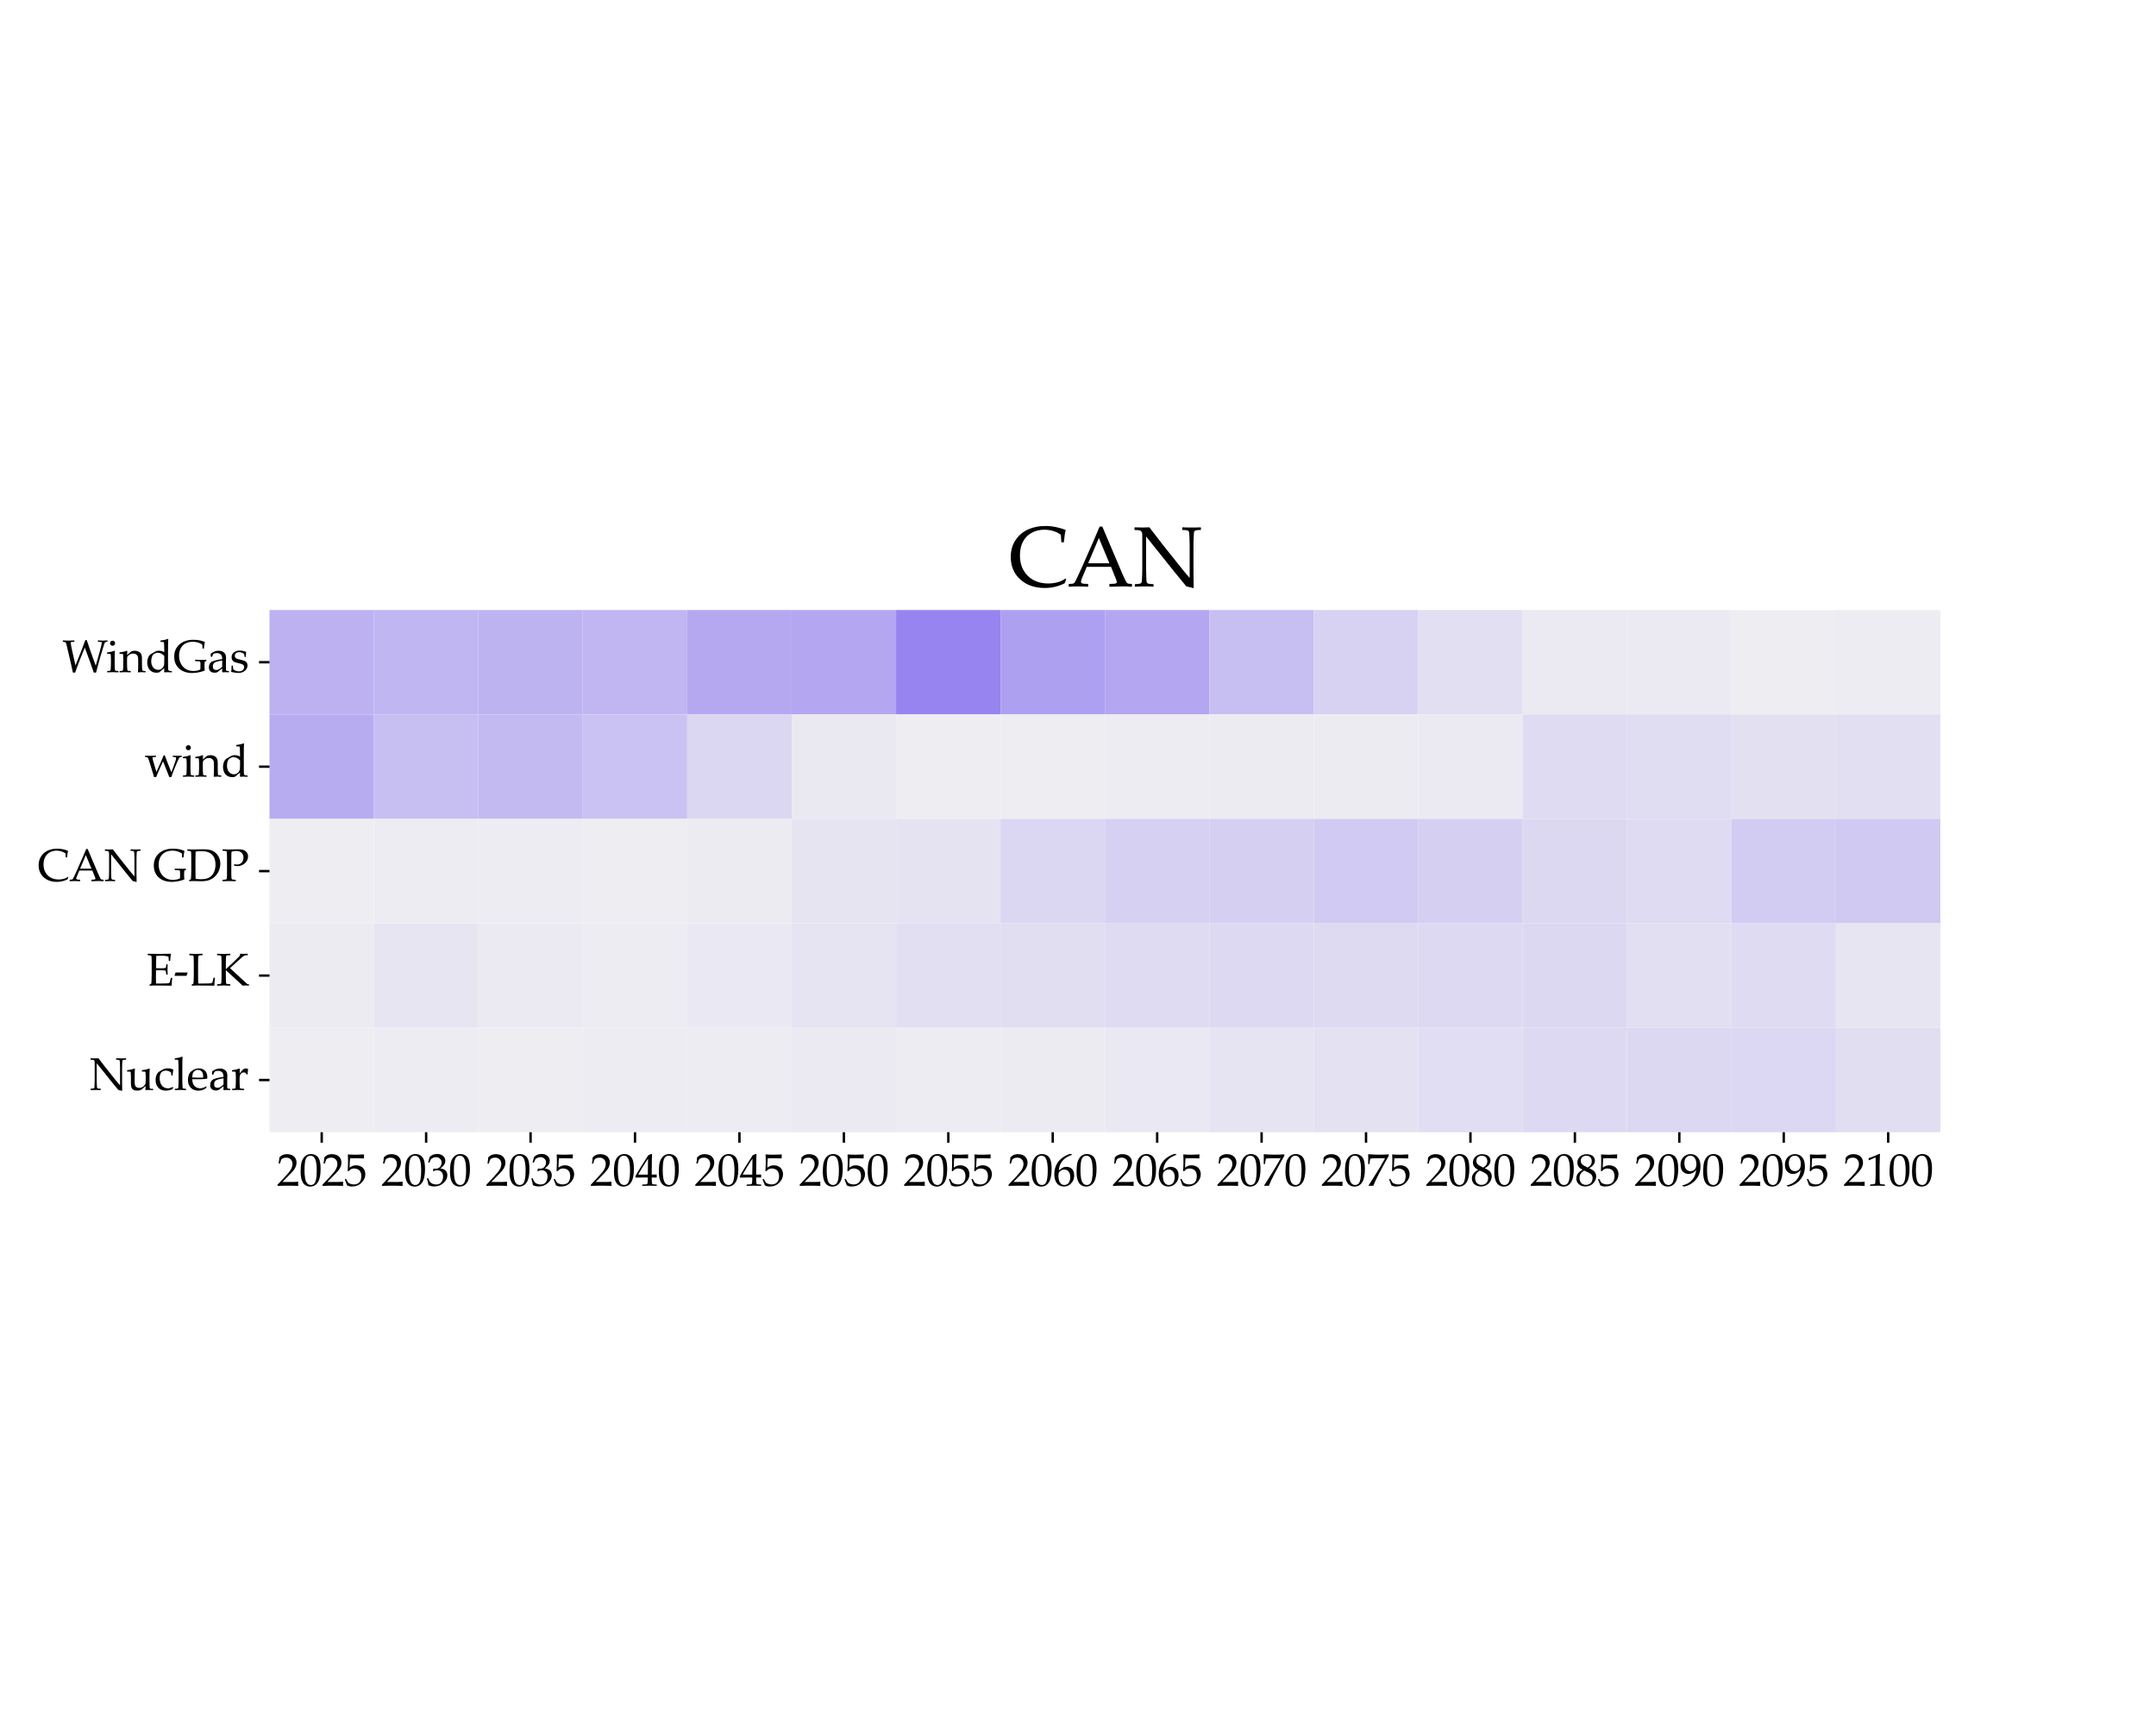 <?xml version="1.0" encoding="utf-8" standalone="no"?>
<!DOCTYPE svg PUBLIC "-//W3C//DTD SVG 1.1//EN"
  "http://www.w3.org/Graphics/SVG/1.1/DTD/svg11.dtd">
<svg xmlns:xlink="http://www.w3.org/1999/xlink" width="720pt" height="576pt" viewBox="0 0 720 576" xmlns="http://www.w3.org/2000/svg" version="1.1">
 <defs>
  <style type="text/css">*{stroke-linejoin: round; stroke-linecap: butt}</style>
 </defs>
 <g id="figure_1">
  <g id="patch_1">
   <path d="M 0 576 
L 720 576 
L 720 0 
L 0 0 
z
" style="fill: #ffffff"/>
  </g>
  <g id="axes_1">
   <g id="patch_2">
    <path d="M 90 378.067 
L 648 378.067 
L 648 203.692 
L 90 203.692 
z
" style="fill: #ffffff"/>
   </g>
   <g id="QuadMesh_1">
    <path d="M 90 203.692 
L 124.875 203.692 
L 124.875 238.567 
L 90 238.567 
L 90 203.692 
" clip-path="url(#p54fa8e8cb7)" style="fill: #bdb1f1"/>
    <path d="M 124.875 203.692 
L 159.75 203.692 
L 159.75 238.567 
L 124.875 238.567 
L 124.875 203.692 
" clip-path="url(#p54fa8e8cb7)" style="fill: #c0b6f2"/>
    <path d="M 159.75 203.692 
L 194.625 203.692 
L 194.625 238.567 
L 159.75 238.567 
L 159.75 203.692 
" clip-path="url(#p54fa8e8cb7)" style="fill: #beb3f1"/>
    <path d="M 194.625 203.692 
L 229.5 203.692 
L 229.5 238.567 
L 194.625 238.567 
L 194.625 203.692 
" clip-path="url(#p54fa8e8cb7)" style="fill: #c1b6f2"/>
    <path d="M 229.5 203.692 
L 264.375 203.692 
L 264.375 238.567 
L 229.5 238.567 
L 229.5 203.692 
" clip-path="url(#p54fa8e8cb7)" style="fill: #b5a8f1"/>
    <path d="M 264.375 203.692 
L 299.25 203.692 
L 299.25 238.567 
L 264.375 238.567 
L 264.375 203.692 
" clip-path="url(#p54fa8e8cb7)" style="fill: #b4a6f1"/>
    <path d="M 299.25 203.692 
L 334.125 203.692 
L 334.125 238.567 
L 299.25 238.567 
L 299.25 203.692 
" clip-path="url(#p54fa8e8cb7)" style="fill: #9884f1"/>
    <path d="M 334.125 203.692 
L 369 203.692 
L 369 238.567 
L 334.125 238.567 
L 334.125 203.692 
" clip-path="url(#p54fa8e8cb7)" style="fill: #aea0f1"/>
    <path d="M 369 203.692 
L 403.875 203.692 
L 403.875 238.567 
L 369 238.567 
L 369 203.692 
" clip-path="url(#p54fa8e8cb7)" style="fill: #b4a6f1"/>
    <path d="M 403.875 203.692 
L 438.75 203.692 
L 438.75 238.567 
L 403.875 238.567 
L 403.875 203.692 
" clip-path="url(#p54fa8e8cb7)" style="fill: #c7bef2"/>
    <path d="M 438.75 203.692 
L 473.625 203.692 
L 473.625 238.567 
L 438.75 238.567 
L 438.75 203.692 
" clip-path="url(#p54fa8e8cb7)" style="fill: #d7d1f2"/>
    <path d="M 473.625 203.692 
L 508.5 203.692 
L 508.5 238.567 
L 473.625 238.567 
L 473.625 203.692 
" clip-path="url(#p54fa8e8cb7)" style="fill: #e2dff2"/>
    <path d="M 508.5 203.692 
L 543.375 203.692 
L 543.375 238.567 
L 508.5 238.567 
L 508.5 203.692 
" clip-path="url(#p54fa8e8cb7)" style="fill: #ebe9f2"/>
    <path d="M 543.375 203.692 
L 578.25 203.692 
L 578.25 238.567 
L 543.375 238.567 
L 543.375 203.692 
" clip-path="url(#p54fa8e8cb7)" style="fill: #ebe9f2"/>
    <path d="M 578.25 203.692 
L 613.125 203.692 
L 613.125 238.567 
L 578.25 238.567 
L 578.25 203.692 
" clip-path="url(#p54fa8e8cb7)" style="fill: #eeedf2"/>
    <path d="M 613.125 203.692 
L 648 203.692 
L 648 238.567 
L 613.125 238.567 
L 613.125 203.692 
" clip-path="url(#p54fa8e8cb7)" style="fill: #edecf2"/>
    <path d="M 90 238.567 
L 124.875 238.567 
L 124.875 273.442 
L 90 273.442 
L 90 238.567 
" clip-path="url(#p54fa8e8cb7)" style="fill: #b8acf1"/>
    <path d="M 124.875 238.567 
L 159.75 238.567 
L 159.75 273.442 
L 124.875 273.442 
L 124.875 238.567 
" clip-path="url(#p54fa8e8cb7)" style="fill: #c7bef2"/>
    <path d="M 159.75 238.567 
L 194.625 238.567 
L 194.625 273.442 
L 159.75 273.442 
L 159.75 238.567 
" clip-path="url(#p54fa8e8cb7)" style="fill: #c4baf2"/>
    <path d="M 194.625 238.567 
L 229.5 238.567 
L 229.5 273.442 
L 194.625 273.442 
L 194.625 238.567 
" clip-path="url(#p54fa8e8cb7)" style="fill: #cac2f2"/>
    <path d="M 229.5 238.567 
L 264.375 238.567 
L 264.375 273.442 
L 229.5 273.442 
L 229.5 238.567 
" clip-path="url(#p54fa8e8cb7)" style="fill: #dbd7f2"/>
    <path d="M 264.375 238.567 
L 299.25 238.567 
L 299.25 273.442 
L 264.375 273.442 
L 264.375 238.567 
" clip-path="url(#p54fa8e8cb7)" style="fill: #eae9f2"/>
    <path d="M 299.25 238.567 
L 334.125 238.567 
L 334.125 273.442 
L 299.25 273.442 
L 299.25 238.567 
" clip-path="url(#p54fa8e8cb7)" style="fill: #eeeef2"/>
    <path d="M 334.125 238.567 
L 369 238.567 
L 369 273.442 
L 334.125 273.442 
L 334.125 238.567 
" clip-path="url(#p54fa8e8cb7)" style="fill: #eeedf2"/>
    <path d="M 369 238.567 
L 403.875 238.567 
L 403.875 273.442 
L 369 273.442 
L 369 238.567 
" clip-path="url(#p54fa8e8cb7)" style="fill: #edecf2"/>
    <path d="M 403.875 238.567 
L 438.75 238.567 
L 438.75 273.442 
L 403.875 273.442 
L 403.875 238.567 
" clip-path="url(#p54fa8e8cb7)" style="fill: #ecebf2"/>
    <path d="M 438.75 238.567 
L 473.625 238.567 
L 473.625 273.442 
L 438.75 273.442 
L 438.75 238.567 
" clip-path="url(#p54fa8e8cb7)" style="fill: #ecebf2"/>
    <path d="M 473.625 238.567 
L 508.5 238.567 
L 508.5 273.442 
L 473.625 273.442 
L 473.625 238.567 
" clip-path="url(#p54fa8e8cb7)" style="fill: #ebeaf2"/>
    <path d="M 508.5 238.567 
L 543.375 238.567 
L 543.375 273.442 
L 508.5 273.442 
L 508.5 238.567 
" clip-path="url(#p54fa8e8cb7)" style="fill: #dfdbf2"/>
    <path d="M 543.375 238.567 
L 578.25 238.567 
L 578.25 273.442 
L 543.375 273.442 
L 543.375 238.567 
" clip-path="url(#p54fa8e8cb7)" style="fill: #e0dcf2"/>
    <path d="M 578.25 238.567 
L 613.125 238.567 
L 613.125 273.442 
L 578.25 273.442 
L 578.25 238.567 
" clip-path="url(#p54fa8e8cb7)" style="fill: #e3e0f2"/>
    <path d="M 613.125 238.567 
L 648 238.567 
L 648 273.442 
L 613.125 273.442 
L 613.125 238.567 
" clip-path="url(#p54fa8e8cb7)" style="fill: #e2dff2"/>
    <path d="M 90 273.442 
L 124.875 273.442 
L 124.875 308.317 
L 90 308.317 
L 90 273.442 
" clip-path="url(#p54fa8e8cb7)" style="fill: #eeeef2"/>
    <path d="M 124.875 273.442 
L 159.75 273.442 
L 159.75 308.317 
L 124.875 308.317 
L 124.875 273.442 
" clip-path="url(#p54fa8e8cb7)" style="fill: #edecf2"/>
    <path d="M 159.75 273.442 
L 194.625 273.442 
L 194.625 308.317 
L 159.75 308.317 
L 159.75 273.442 
" clip-path="url(#p54fa8e8cb7)" style="fill: #edecf2"/>
    <path d="M 194.625 273.442 
L 229.5 273.442 
L 229.5 308.317 
L 194.625 308.317 
L 194.625 273.442 
" clip-path="url(#p54fa8e8cb7)" style="fill: #eeeef2"/>
    <path d="M 229.5 273.442 
L 264.375 273.442 
L 264.375 308.317 
L 229.5 308.317 
L 229.5 273.442 
" clip-path="url(#p54fa8e8cb7)" style="fill: #ecebf2"/>
    <path d="M 264.375 273.442 
L 299.25 273.442 
L 299.25 308.317 
L 264.375 308.317 
L 264.375 273.442 
" clip-path="url(#p54fa8e8cb7)" style="fill: #e7e4f2"/>
    <path d="M 299.25 273.442 
L 334.125 273.442 
L 334.125 308.317 
L 299.25 308.317 
L 299.25 273.442 
" clip-path="url(#p54fa8e8cb7)" style="fill: #e5e3f2"/>
    <path d="M 334.125 273.442 
L 369 273.442 
L 369 308.317 
L 334.125 308.317 
L 334.125 273.442 
" clip-path="url(#p54fa8e8cb7)" style="fill: #dbd6f2"/>
    <path d="M 369 273.442 
L 403.875 273.442 
L 403.875 308.317 
L 369 308.317 
L 369 273.442 
" clip-path="url(#p54fa8e8cb7)" style="fill: #d6d0f2"/>
    <path d="M 403.875 273.442 
L 438.75 273.442 
L 438.75 308.317 
L 403.875 308.317 
L 403.875 273.442 
" clip-path="url(#p54fa8e8cb7)" style="fill: #d5cff2"/>
    <path d="M 438.75 273.442 
L 473.625 273.442 
L 473.625 308.317 
L 438.75 308.317 
L 438.75 273.442 
" clip-path="url(#p54fa8e8cb7)" style="fill: #d1caf2"/>
    <path d="M 473.625 273.442 
L 508.5 273.442 
L 508.5 308.317 
L 473.625 308.317 
L 473.625 273.442 
" clip-path="url(#p54fa8e8cb7)" style="fill: #d5cff2"/>
    <path d="M 508.5 273.442 
L 543.375 273.442 
L 543.375 308.317 
L 508.5 308.317 
L 508.5 273.442 
" clip-path="url(#p54fa8e8cb7)" style="fill: #dcd8f2"/>
    <path d="M 543.375 273.442 
L 578.25 273.442 
L 578.25 308.317 
L 543.375 308.317 
L 543.375 273.442 
" clip-path="url(#p54fa8e8cb7)" style="fill: #dfdbf2"/>
    <path d="M 578.25 273.442 
L 613.125 273.442 
L 613.125 308.317 
L 578.25 308.317 
L 578.25 273.442 
" clip-path="url(#p54fa8e8cb7)" style="fill: #d2ccf2"/>
    <path d="M 613.125 273.442 
L 648 273.442 
L 648 308.317 
L 613.125 308.317 
L 613.125 273.442 
" clip-path="url(#p54fa8e8cb7)" style="fill: #d0c9f2"/>
    <path d="M 90 308.317 
L 124.875 308.317 
L 124.875 343.192 
L 90 343.192 
L 90 308.317 
" clip-path="url(#p54fa8e8cb7)" style="fill: #ecebf2"/>
    <path d="M 124.875 308.317 
L 159.75 308.317 
L 159.75 343.192 
L 124.875 343.192 
L 124.875 308.317 
" clip-path="url(#p54fa8e8cb7)" style="fill: #e8e5f2"/>
    <path d="M 159.75 308.317 
L 194.625 308.317 
L 194.625 343.192 
L 159.75 343.192 
L 159.75 308.317 
" clip-path="url(#p54fa8e8cb7)" style="fill: #ebeaf2"/>
    <path d="M 194.625 308.317 
L 229.5 308.317 
L 229.5 343.192 
L 194.625 343.192 
L 194.625 308.317 
" clip-path="url(#p54fa8e8cb7)" style="fill: #edecf2"/>
    <path d="M 229.5 308.317 
L 264.375 308.317 
L 264.375 343.192 
L 229.5 343.192 
L 229.5 308.317 
" clip-path="url(#p54fa8e8cb7)" style="fill: #eae8f2"/>
    <path d="M 264.375 308.317 
L 299.25 308.317 
L 299.25 343.192 
L 264.375 343.192 
L 264.375 308.317 
" clip-path="url(#p54fa8e8cb7)" style="fill: #e6e4f2"/>
    <path d="M 299.25 308.317 
L 334.125 308.317 
L 334.125 343.192 
L 299.25 343.192 
L 299.25 308.317 
" clip-path="url(#p54fa8e8cb7)" style="fill: #e2dff2"/>
    <path d="M 334.125 308.317 
L 369 308.317 
L 369 343.192 
L 334.125 343.192 
L 334.125 308.317 
" clip-path="url(#p54fa8e8cb7)" style="fill: #e1def2"/>
    <path d="M 369 308.317 
L 403.875 308.317 
L 403.875 343.192 
L 369 343.192 
L 369 308.317 
" clip-path="url(#p54fa8e8cb7)" style="fill: #dfdbf2"/>
    <path d="M 403.875 308.317 
L 438.75 308.317 
L 438.75 343.192 
L 403.875 343.192 
L 403.875 308.317 
" clip-path="url(#p54fa8e8cb7)" style="fill: #ddd9f2"/>
    <path d="M 438.75 308.317 
L 473.625 308.317 
L 473.625 343.192 
L 438.75 343.192 
L 438.75 308.317 
" clip-path="url(#p54fa8e8cb7)" style="fill: #dedaf2"/>
    <path d="M 473.625 308.317 
L 508.5 308.317 
L 508.5 343.192 
L 473.625 343.192 
L 473.625 308.317 
" clip-path="url(#p54fa8e8cb7)" style="fill: #ded9f2"/>
    <path d="M 508.5 308.317 
L 543.375 308.317 
L 543.375 343.192 
L 508.5 343.192 
L 508.5 308.317 
" clip-path="url(#p54fa8e8cb7)" style="fill: #dcd8f2"/>
    <path d="M 543.375 308.317 
L 578.25 308.317 
L 578.25 343.192 
L 543.375 343.192 
L 543.375 308.317 
" clip-path="url(#p54fa8e8cb7)" style="fill: #e2dff2"/>
    <path d="M 578.25 308.317 
L 613.125 308.317 
L 613.125 343.192 
L 578.25 343.192 
L 578.25 308.317 
" clip-path="url(#p54fa8e8cb7)" style="fill: #dfdbf2"/>
    <path d="M 613.125 308.317 
L 648 308.317 
L 648 343.192 
L 613.125 343.192 
L 613.125 308.317 
" clip-path="url(#p54fa8e8cb7)" style="fill: #e8e5f2"/>
    <path d="M 90 343.192 
L 124.875 343.192 
L 124.875 378.067 
L 90 378.067 
L 90 343.192 
" clip-path="url(#p54fa8e8cb7)" style="fill: #eeedf2"/>
    <path d="M 124.875 343.192 
L 159.75 343.192 
L 159.75 378.067 
L 124.875 378.067 
L 124.875 343.192 
" clip-path="url(#p54fa8e8cb7)" style="fill: #edecf2"/>
    <path d="M 159.75 343.192 
L 194.625 343.192 
L 194.625 378.067 
L 159.75 378.067 
L 159.75 343.192 
" clip-path="url(#p54fa8e8cb7)" style="fill: #eeedf2"/>
    <path d="M 194.625 343.192 
L 229.5 343.192 
L 229.5 378.067 
L 194.625 378.067 
L 194.625 343.192 
" clip-path="url(#p54fa8e8cb7)" style="fill: #edecf2"/>
    <path d="M 229.5 343.192 
L 264.375 343.192 
L 264.375 378.067 
L 229.5 378.067 
L 229.5 343.192 
" clip-path="url(#p54fa8e8cb7)" style="fill: #edecf2"/>
    <path d="M 264.375 343.192 
L 299.25 343.192 
L 299.25 378.067 
L 264.375 378.067 
L 264.375 343.192 
" clip-path="url(#p54fa8e8cb7)" style="fill: #ebeaf2"/>
    <path d="M 299.25 343.192 
L 334.125 343.192 
L 334.125 378.067 
L 299.25 378.067 
L 299.25 343.192 
" clip-path="url(#p54fa8e8cb7)" style="fill: #edecf2"/>
    <path d="M 334.125 343.192 
L 369 343.192 
L 369 378.067 
L 334.125 378.067 
L 334.125 343.192 
" clip-path="url(#p54fa8e8cb7)" style="fill: #ecebf2"/>
    <path d="M 369 343.192 
L 403.875 343.192 
L 403.875 378.067 
L 369 378.067 
L 369 343.192 
" clip-path="url(#p54fa8e8cb7)" style="fill: #eae8f2"/>
    <path d="M 403.875 343.192 
L 438.75 343.192 
L 438.75 378.067 
L 403.875 378.067 
L 403.875 343.192 
" clip-path="url(#p54fa8e8cb7)" style="fill: #e6e3f2"/>
    <path d="M 438.75 343.192 
L 473.625 343.192 
L 473.625 378.067 
L 438.75 378.067 
L 438.75 343.192 
" clip-path="url(#p54fa8e8cb7)" style="fill: #e4e1f2"/>
    <path d="M 473.625 343.192 
L 508.5 343.192 
L 508.5 378.067 
L 473.625 378.067 
L 473.625 343.192 
" clip-path="url(#p54fa8e8cb7)" style="fill: #e1ddf2"/>
    <path d="M 508.5 343.192 
L 543.375 343.192 
L 543.375 378.067 
L 508.5 378.067 
L 508.5 343.192 
" clip-path="url(#p54fa8e8cb7)" style="fill: #ded9f2"/>
    <path d="M 543.375 343.192 
L 578.25 343.192 
L 578.25 378.067 
L 543.375 378.067 
L 543.375 343.192 
" clip-path="url(#p54fa8e8cb7)" style="fill: #dcd8f2"/>
    <path d="M 578.25 343.192 
L 613.125 343.192 
L 613.125 378.067 
L 578.25 378.067 
L 578.25 343.192 
" clip-path="url(#p54fa8e8cb7)" style="fill: #dcd7f2"/>
    <path d="M 613.125 343.192 
L 648 343.192 
L 648 378.067 
L 613.125 378.067 
L 613.125 343.192 
" clip-path="url(#p54fa8e8cb7)" style="fill: #e1def2"/>
   </g>
   <g id="matplotlib.axis_1">
    <g id="xtick_1">
     <g id="line2d_1">
      <defs>
       <path id="m4fc8f81447" d="M 0 0 
L 0 3.5 
" style="stroke: #000000; stroke-width: 0.8"/>
      </defs>
      <g>
       <use xlink:href="#m4fc8f81447" x="107.438" y="378.067" style="stroke: #000000; stroke-width: 0.8"/>
      </g>
     </g>
     <g id="text_1">
      <!-- 2025 -->
      <g transform="translate(92.438 395.914)scale(0.15 -0.15)">
       <defs>
        <path id="PalatinoLinotype-Roman-32" d="M 144 -31 
L 106 0 
L 106 144 
L 1153 1253 
Q 1800 1938 1990 2313 
Q 2181 2688 2181 3013 
Q 2181 3394 1950 3647 
Q 1719 3900 1325 3900 
Q 1072 3900 884 3822 
Q 697 3744 633 3647 
Q 569 3550 447 3103 
L 419 3078 
L 291 3078 
L 259 3106 
Q 331 3528 359 3941 
Q 653 4228 908 4308 
Q 1163 4388 1441 4388 
Q 1772 4388 2075 4263 
Q 2378 4138 2562 3858 
Q 2747 3578 2747 3209 
Q 2747 2934 2639 2657 
Q 2531 2381 2323 2123 
Q 2116 1866 1756 1506 
L 781 513 
L 2016 513 
Q 2584 513 2963 553 
L 2984 528 
Q 2966 422 2966 250 
Q 2966 94 2984 3 
L 2963 -31 
Q 2738 -19 2272 -9 
Q 1806 0 1656 0 
Q 1353 0 840 -8 
Q 328 -16 144 -31 
z
" transform="scale(0.016)"/>
        <path id="PalatinoLinotype-Roman-30" d="M 194 1909 
Q 194 2466 250 2911 
Q 306 3356 498 3704 
Q 691 4053 980 4226 
Q 1269 4400 1638 4400 
Q 2056 4400 2373 4184 
Q 2691 3969 2830 3522 
Q 2969 3075 2969 2306 
Q 2969 1056 2586 465 
Q 2203 -125 1525 -125 
Q 1184 -125 923 22 
Q 663 169 495 447 
Q 328 725 261 1103 
Q 194 1481 194 1909 
z
M 731 2091 
Q 731 1497 820 1009 
Q 909 522 1117 308 
Q 1325 94 1613 94 
Q 1891 94 2077 284 
Q 2263 475 2348 937 
Q 2434 1400 2434 2081 
Q 2434 3150 2231 3662 
Q 2028 4175 1559 4175 
Q 1150 4175 940 3778 
Q 731 3381 731 2091 
z
" transform="scale(0.016)"/>
        <path id="PalatinoLinotype-Roman-35" d="M 409 44 
Q 334 288 100 850 
L 106 891 
L 216 953 
L 253 944 
Q 513 472 577 408 
Q 641 344 869 258 
Q 1097 172 1350 172 
Q 1666 172 1909 309 
Q 2153 447 2272 715 
Q 2391 984 2391 1325 
Q 2391 1659 2273 1901 
Q 2156 2144 1915 2269 
Q 1675 2394 1397 2394 
Q 1222 2394 1080 2347 
Q 938 2300 842 2226 
Q 747 2153 616 2009 
L 488 2047 
L 522 2719 
Q 534 2909 534 3103 
L 534 3659 
Q 534 3909 519 4138 
Q 509 4278 509 4316 
L 550 4347 
Q 1028 4309 1641 4309 
Q 2106 4309 2756 4347 
L 2769 4316 
Q 2747 4163 2747 4031 
Q 2747 3966 2756 3813 
L 2725 3794 
Q 2369 3819 1769 3819 
Q 953 3819 822 3813 
Q 775 3444 756 2513 
Q 1013 2700 1219 2767 
Q 1425 2834 1666 2834 
Q 2006 2834 2318 2678 
Q 2631 2522 2786 2225 
Q 2941 1928 2941 1584 
Q 2941 950 2417 417 
Q 1894 -116 1078 -116 
Q 859 -116 717 -78 
Q 575 -41 409 44 
z
" transform="scale(0.016)"/>
       </defs>
       <use xlink:href="#PalatinoLinotype-Roman-32"/>
       <use xlink:href="#PalatinoLinotype-Roman-30" x="50"/>
       <use xlink:href="#PalatinoLinotype-Roman-32" x="100"/>
       <use xlink:href="#PalatinoLinotype-Roman-35" x="150"/>
      </g>
     </g>
    </g>
    <g id="xtick_2">
     <g id="line2d_2">
      <g>
       <use xlink:href="#m4fc8f81447" x="142.312" y="378.067" style="stroke: #000000; stroke-width: 0.8"/>
      </g>
     </g>
     <g id="text_2">
      <!-- 2030 -->
      <g transform="translate(127.312 395.914)scale(0.15 -0.15)">
       <defs>
        <path id="PalatinoLinotype-Roman-33" d="M 325 72 
Q 269 441 116 959 
L 131 1006 
L 247 1050 
L 291 1028 
Q 400 741 525 553 
Q 650 366 884 266 
Q 1119 166 1391 166 
Q 1734 166 1936 309 
Q 2138 453 2247 700 
Q 2356 947 2356 1256 
Q 2356 1672 2139 1909 
Q 1922 2147 1538 2147 
Q 1406 2147 1303 2122 
Q 1200 2097 984 2009 
L 950 2041 
L 1019 2381 
Q 1272 2366 1356 2366 
Q 1722 2366 1936 2625 
Q 2150 2884 2150 3238 
Q 2150 3547 1926 3756 
Q 1703 3966 1375 3966 
Q 1159 3966 967 3878 
Q 775 3791 650 3666 
Q 597 3559 481 3247 
L 450 3219 
L 309 3219 
L 284 3247 
L 472 3972 
Q 863 4413 1531 4413 
Q 2041 4413 2355 4142 
Q 2669 3872 2669 3463 
Q 2669 3150 2484 2889 
Q 2300 2628 1972 2397 
Q 2513 2331 2733 2073 
Q 2953 1816 2953 1450 
Q 2953 850 2409 370 
Q 1866 -109 1153 -109 
Q 941 -109 756 -73 
Q 572 -38 325 72 
z
" transform="scale(0.016)"/>
       </defs>
       <use xlink:href="#PalatinoLinotype-Roman-32"/>
       <use xlink:href="#PalatinoLinotype-Roman-30" x="50"/>
       <use xlink:href="#PalatinoLinotype-Roman-33" x="100"/>
       <use xlink:href="#PalatinoLinotype-Roman-30" x="150"/>
      </g>
     </g>
    </g>
    <g id="xtick_3">
     <g id="line2d_3">
      <g>
       <use xlink:href="#m4fc8f81447" x="177.188" y="378.067" style="stroke: #000000; stroke-width: 0.8"/>
      </g>
     </g>
     <g id="text_3">
      <!-- 2035 -->
      <g transform="translate(162.188 395.914)scale(0.15 -0.15)">
       <use xlink:href="#PalatinoLinotype-Roman-32"/>
       <use xlink:href="#PalatinoLinotype-Roman-30" x="50"/>
       <use xlink:href="#PalatinoLinotype-Roman-33" x="100"/>
       <use xlink:href="#PalatinoLinotype-Roman-35" x="150"/>
      </g>
     </g>
    </g>
    <g id="xtick_4">
     <g id="line2d_4">
      <g>
       <use xlink:href="#m4fc8f81447" x="212.062" y="378.067" style="stroke: #000000; stroke-width: 0.8"/>
      </g>
     </g>
     <g id="text_4">
      <!-- 2040 -->
      <g transform="translate(197.062 395.914)scale(0.15 -0.15)">
       <defs>
        <path id="PalatinoLinotype-Roman-34" d="M 1028 -25 
L 1003 0 
L 1003 134 
L 1028 159 
Q 1491 172 1577 187 
Q 1663 203 1703 253 
Q 1744 303 1764 497 
Q 1784 691 1784 909 
L 1784 1141 
L 1100 1141 
Q 503 1141 91 1122 
L 38 1291 
Q 581 2309 1853 4241 
L 2294 4419 
L 2372 4381 
Q 2338 3850 2338 3066 
L 2328 2184 
L 2328 1538 
Q 2759 1541 2994 1556 
L 3022 1525 
Q 3016 1406 3016 1353 
Q 3019 1250 3025 1150 
L 2994 1122 
Q 2691 1141 2488 1141 
L 2328 1141 
L 2328 931 
Q 2328 581 2347 434 
Q 2366 288 2406 245 
Q 2447 203 2570 183 
Q 2694 163 2997 159 
L 3025 134 
L 3025 0 
L 3000 -25 
Q 2450 0 2078 0 
Q 1472 0 1028 -25 
z
M 450 1538 
L 1784 1538 
L 1813 3759 
Q 1513 3331 1056 2584 
Q 600 1838 450 1538 
z
" transform="scale(0.016)"/>
       </defs>
       <use xlink:href="#PalatinoLinotype-Roman-32"/>
       <use xlink:href="#PalatinoLinotype-Roman-30" x="50"/>
       <use xlink:href="#PalatinoLinotype-Roman-34" x="100"/>
       <use xlink:href="#PalatinoLinotype-Roman-30" x="150"/>
      </g>
     </g>
    </g>
    <g id="xtick_5">
     <g id="line2d_5">
      <g>
       <use xlink:href="#m4fc8f81447" x="246.938" y="378.067" style="stroke: #000000; stroke-width: 0.8"/>
      </g>
     </g>
     <g id="text_5">
      <!-- 2045 -->
      <g transform="translate(231.938 395.914)scale(0.15 -0.15)">
       <use xlink:href="#PalatinoLinotype-Roman-32"/>
       <use xlink:href="#PalatinoLinotype-Roman-30" x="50"/>
       <use xlink:href="#PalatinoLinotype-Roman-34" x="100"/>
       <use xlink:href="#PalatinoLinotype-Roman-35" x="150"/>
      </g>
     </g>
    </g>
    <g id="xtick_6">
     <g id="line2d_6">
      <g>
       <use xlink:href="#m4fc8f81447" x="281.812" y="378.067" style="stroke: #000000; stroke-width: 0.8"/>
      </g>
     </g>
     <g id="text_6">
      <!-- 2050 -->
      <g transform="translate(266.812 395.914)scale(0.15 -0.15)">
       <use xlink:href="#PalatinoLinotype-Roman-32"/>
       <use xlink:href="#PalatinoLinotype-Roman-30" x="50"/>
       <use xlink:href="#PalatinoLinotype-Roman-35" x="100"/>
       <use xlink:href="#PalatinoLinotype-Roman-30" x="150"/>
      </g>
     </g>
    </g>
    <g id="xtick_7">
     <g id="line2d_7">
      <g>
       <use xlink:href="#m4fc8f81447" x="316.688" y="378.067" style="stroke: #000000; stroke-width: 0.8"/>
      </g>
     </g>
     <g id="text_7">
      <!-- 2055 -->
      <g transform="translate(301.688 395.914)scale(0.15 -0.15)">
       <use xlink:href="#PalatinoLinotype-Roman-32"/>
       <use xlink:href="#PalatinoLinotype-Roman-30" x="50"/>
       <use xlink:href="#PalatinoLinotype-Roman-35" x="100"/>
       <use xlink:href="#PalatinoLinotype-Roman-35" x="150"/>
      </g>
     </g>
    </g>
    <g id="xtick_8">
     <g id="line2d_8">
      <g>
       <use xlink:href="#m4fc8f81447" x="351.562" y="378.067" style="stroke: #000000; stroke-width: 0.8"/>
      </g>
     </g>
     <g id="text_8">
      <!-- 2060 -->
      <g transform="translate(336.562 395.914)scale(0.15 -0.15)">
       <defs>
        <path id="PalatinoLinotype-Roman-36" d="M 2700 4322 
L 2700 4284 
Q 2359 4213 1923 3944 
Q 1488 3675 1191 3222 
Q 894 2769 847 2128 
Q 953 2203 1091 2309 
Q 1269 2444 1351 2494 
Q 1434 2544 1573 2581 
Q 1713 2619 1894 2619 
Q 2216 2619 2472 2476 
Q 2728 2334 2856 2057 
Q 2984 1781 2984 1413 
Q 2984 891 2731 539 
Q 2478 188 2193 36 
Q 1909 -116 1541 -116 
Q 913 -116 566 354 
Q 219 825 219 1578 
Q 219 2078 364 2539 
Q 509 3000 806 3373 
Q 1103 3747 1564 4037 
Q 2025 4328 2472 4431 
L 2700 4322 
z
M 788 1341 
Q 788 1031 877 728 
Q 966 425 1162 259 
Q 1359 94 1625 94 
Q 1853 94 2047 222 
Q 2241 350 2342 623 
Q 2444 897 2444 1200 
Q 2444 1503 2344 1742 
Q 2244 1981 2053 2114 
Q 1863 2247 1609 2247 
Q 1422 2247 1234 2156 
Q 1047 2066 945 1950 
Q 844 1834 816 1704 
Q 788 1575 788 1341 
z
" transform="scale(0.016)"/>
       </defs>
       <use xlink:href="#PalatinoLinotype-Roman-32"/>
       <use xlink:href="#PalatinoLinotype-Roman-30" x="50"/>
       <use xlink:href="#PalatinoLinotype-Roman-36" x="100"/>
       <use xlink:href="#PalatinoLinotype-Roman-30" x="150"/>
      </g>
     </g>
    </g>
    <g id="xtick_9">
     <g id="line2d_9">
      <g>
       <use xlink:href="#m4fc8f81447" x="386.438" y="378.067" style="stroke: #000000; stroke-width: 0.8"/>
      </g>
     </g>
     <g id="text_9">
      <!-- 2065 -->
      <g transform="translate(371.438 395.914)scale(0.15 -0.15)">
       <use xlink:href="#PalatinoLinotype-Roman-32"/>
       <use xlink:href="#PalatinoLinotype-Roman-30" x="50"/>
       <use xlink:href="#PalatinoLinotype-Roman-36" x="100"/>
       <use xlink:href="#PalatinoLinotype-Roman-35" x="150"/>
      </g>
     </g>
    </g>
    <g id="xtick_10">
     <g id="line2d_10">
      <g>
       <use xlink:href="#m4fc8f81447" x="421.312" y="378.067" style="stroke: #000000; stroke-width: 0.8"/>
      </g>
     </g>
     <g id="text_10">
      <!-- 2070 -->
      <g transform="translate(406.312 395.914)scale(0.15 -0.15)">
       <defs>
        <path id="PalatinoLinotype-Roman-37" d="M 422 -25 
L 356 41 
Q 469 209 822 766 
L 1394 1678 
L 1931 2556 
L 2400 3363 
Q 2550 3625 2638 3788 
L 2606 3819 
L 1638 3819 
Q 1272 3819 987 3806 
Q 703 3794 653 3770 
Q 603 3747 583 3712 
Q 563 3678 538 3475 
L 481 3034 
L 453 3009 
L 322 3009 
L 294 3034 
L 309 3891 
Q 309 4038 294 4344 
L 356 4375 
Q 528 4356 1054 4334 
Q 1581 4313 1759 4313 
Q 2394 4313 3144 4356 
L 3169 4331 
L 3169 4169 
L 2719 3372 
Q 2309 2641 1784 1639 
Q 1259 638 1019 0 
L 988 -25 
Q 809 -9 719 -9 
Q 575 -9 422 -25 
z
" transform="scale(0.016)"/>
       </defs>
       <use xlink:href="#PalatinoLinotype-Roman-32"/>
       <use xlink:href="#PalatinoLinotype-Roman-30" x="50"/>
       <use xlink:href="#PalatinoLinotype-Roman-37" x="100"/>
       <use xlink:href="#PalatinoLinotype-Roman-30" x="150"/>
      </g>
     </g>
    </g>
    <g id="xtick_11">
     <g id="line2d_11">
      <g>
       <use xlink:href="#m4fc8f81447" x="456.188" y="378.067" style="stroke: #000000; stroke-width: 0.8"/>
      </g>
     </g>
     <g id="text_11">
      <!-- 2075 -->
      <g transform="translate(441.188 395.914)scale(0.15 -0.15)">
       <use xlink:href="#PalatinoLinotype-Roman-32"/>
       <use xlink:href="#PalatinoLinotype-Roman-30" x="50"/>
       <use xlink:href="#PalatinoLinotype-Roman-37" x="100"/>
       <use xlink:href="#PalatinoLinotype-Roman-35" x="150"/>
      </g>
     </g>
    </g>
    <g id="xtick_12">
     <g id="line2d_12">
      <g>
       <use xlink:href="#m4fc8f81447" x="491.062" y="378.067" style="stroke: #000000; stroke-width: 0.8"/>
      </g>
     </g>
     <g id="text_12">
      <!-- 2080 -->
      <g transform="translate(476.062 395.914)scale(0.15 -0.15)">
       <defs>
        <path id="PalatinoLinotype-Roman-38" d="M 1050 2216 
Q 703 2400 523 2639 
Q 344 2878 344 3219 
Q 344 3697 697 4039 
Q 1050 4381 1659 4381 
Q 1969 4381 2233 4273 
Q 2497 4166 2640 3952 
Q 2784 3738 2784 3475 
Q 2784 3200 2615 2948 
Q 2447 2697 2019 2438 
L 2019 2409 
Q 2384 2234 2561 2112 
Q 2738 1991 2850 1783 
Q 2963 1575 2963 1303 
Q 2963 931 2748 589 
Q 2534 247 2184 69 
Q 1834 -109 1459 -109 
Q 913 -109 556 197 
Q 200 503 200 1013 
Q 200 1425 445 1723 
Q 691 2022 1050 2188 
L 1050 2216 
z
M 1778 2516 
Q 2113 2725 2231 2936 
Q 2350 3147 2350 3391 
Q 2350 3750 2144 3959 
Q 1938 4169 1591 4169 
Q 1259 4169 1040 3983 
Q 822 3797 822 3463 
Q 822 3209 964 3023 
Q 1106 2838 1778 2516 
z
M 1303 2103 
Q 934 1884 790 1632 
Q 647 1381 647 1063 
Q 647 616 897 361 
Q 1147 106 1541 106 
Q 1809 106 2028 231 
Q 2247 356 2355 573 
Q 2463 791 2463 1047 
Q 2463 1416 2205 1622 
Q 1947 1828 1303 2103 
z
" transform="scale(0.016)"/>
       </defs>
       <use xlink:href="#PalatinoLinotype-Roman-32"/>
       <use xlink:href="#PalatinoLinotype-Roman-30" x="50"/>
       <use xlink:href="#PalatinoLinotype-Roman-38" x="100"/>
       <use xlink:href="#PalatinoLinotype-Roman-30" x="150"/>
      </g>
     </g>
    </g>
    <g id="xtick_13">
     <g id="line2d_13">
      <g>
       <use xlink:href="#m4fc8f81447" x="525.938" y="378.067" style="stroke: #000000; stroke-width: 0.8"/>
      </g>
     </g>
     <g id="text_13">
      <!-- 2085 -->
      <g transform="translate(510.938 395.914)scale(0.15 -0.15)">
       <use xlink:href="#PalatinoLinotype-Roman-32"/>
       <use xlink:href="#PalatinoLinotype-Roman-30" x="50"/>
       <use xlink:href="#PalatinoLinotype-Roman-38" x="100"/>
       <use xlink:href="#PalatinoLinotype-Roman-35" x="150"/>
      </g>
     </g>
    </g>
    <g id="xtick_14">
     <g id="line2d_14">
      <g>
       <use xlink:href="#m4fc8f81447" x="560.812" y="378.067" style="stroke: #000000; stroke-width: 0.8"/>
      </g>
     </g>
     <g id="text_14">
      <!-- 2090 -->
      <g transform="translate(545.812 395.914)scale(0.15 -0.15)">
       <defs>
        <path id="PalatinoLinotype-Roman-39" d="M 416 -25 
L 416 34 
Q 1284 234 1781 798 
Q 2278 1363 2341 2178 
Q 1881 1631 1313 1631 
Q 953 1631 686 1803 
Q 419 1975 291 2250 
Q 163 2525 163 2894 
Q 163 3572 570 3981 
Q 978 4391 1581 4391 
Q 2191 4391 2567 3950 
Q 2944 3509 2944 2681 
Q 2944 2316 2875 1980 
Q 2806 1644 2615 1291 
Q 2425 938 2111 634 
Q 1797 331 1401 129 
Q 1006 -72 622 -125 
L 416 -25 
z
M 703 3097 
Q 703 2825 798 2564 
Q 894 2303 1091 2161 
Q 1288 2019 1553 2019 
Q 1922 2019 2147 2267 
Q 2372 2516 2372 3009 
Q 2372 3522 2150 3848 
Q 1928 4175 1541 4175 
Q 1169 4175 936 3900 
Q 703 3625 703 3097 
z
" transform="scale(0.016)"/>
       </defs>
       <use xlink:href="#PalatinoLinotype-Roman-32"/>
       <use xlink:href="#PalatinoLinotype-Roman-30" x="50"/>
       <use xlink:href="#PalatinoLinotype-Roman-39" x="100"/>
       <use xlink:href="#PalatinoLinotype-Roman-30" x="150"/>
      </g>
     </g>
    </g>
    <g id="xtick_15">
     <g id="line2d_15">
      <g>
       <use xlink:href="#m4fc8f81447" x="595.688" y="378.067" style="stroke: #000000; stroke-width: 0.8"/>
      </g>
     </g>
     <g id="text_15">
      <!-- 2095 -->
      <g transform="translate(580.688 395.914)scale(0.15 -0.15)">
       <use xlink:href="#PalatinoLinotype-Roman-32"/>
       <use xlink:href="#PalatinoLinotype-Roman-30" x="50"/>
       <use xlink:href="#PalatinoLinotype-Roman-39" x="100"/>
       <use xlink:href="#PalatinoLinotype-Roman-35" x="150"/>
      </g>
     </g>
    </g>
    <g id="xtick_16">
     <g id="line2d_16">
      <g>
       <use xlink:href="#m4fc8f81447" x="630.562" y="378.067" style="stroke: #000000; stroke-width: 0.8"/>
      </g>
     </g>
     <g id="text_16">
      <!-- 2100 -->
      <g transform="translate(615.562 395.914)scale(0.15 -0.15)">
       <defs>
        <path id="PalatinoLinotype-Roman-31" d="M 478 3531 
L 422 3550 
L 391 3806 
L 422 3838 
Q 734 3928 1212 4128 
Q 1691 4328 1897 4434 
L 1978 4403 
Q 1928 3034 1928 2759 
L 1928 1600 
Q 1928 1172 1937 795 
Q 1947 419 1965 351 
Q 1984 284 2029 246 
Q 2075 209 2156 198 
Q 2238 188 2641 166 
L 2663 141 
L 2663 0 
L 2641 -25 
Q 1956 0 1675 0 
Q 1463 0 634 -25 
L 613 0 
L 613 141 
L 638 166 
Q 1106 200 1173 215 
Q 1241 231 1277 270 
Q 1313 309 1334 418 
Q 1356 528 1370 1065 
Q 1384 1603 1384 1616 
L 1384 2847 
Q 1384 3753 1379 3831 
Q 1375 3909 1325 3909 
Q 1313 3909 1291 3903 
Q 1269 3897 1153 3847 
L 844 3709 
Q 650 3625 478 3531 
z
" transform="scale(0.016)"/>
       </defs>
       <use xlink:href="#PalatinoLinotype-Roman-32"/>
       <use xlink:href="#PalatinoLinotype-Roman-31" x="50"/>
       <use xlink:href="#PalatinoLinotype-Roman-30" x="100"/>
       <use xlink:href="#PalatinoLinotype-Roman-30" x="150"/>
      </g>
     </g>
    </g>
   </g>
   <g id="matplotlib.axis_2">
    <g id="ytick_1">
     <g id="line2d_17">
      <defs>
       <path id="m44f6321e4a" d="M 0 0 
L -3.5 0 
" style="stroke: #000000; stroke-width: 0.8"/>
      </defs>
      <g>
       <use xlink:href="#m44f6321e4a" x="90" y="221.13" style="stroke: #000000; stroke-width: 0.8"/>
      </g>
     </g>
     <g id="text_17">
      <!-- WindGas -->
      <g transform="translate(20.811 224.444)scale(0.15 -0.15)">
       <defs>
        <path id="PalatinoLinotype-Roman-57" d="M 1472 -59 
L 1188 1244 
L 584 3816 
Q 513 4122 434 4158 
Q 356 4194 97 4225 
L 72 4250 
L 72 4388 
L 97 4416 
Q 547 4391 894 4391 
Q 1153 4391 1650 4416 
L 1678 4388 
L 1678 4250 
L 1653 4225 
Q 1306 4213 1236 4191 
Q 1166 4169 1166 4088 
Q 1166 4022 1228 3673 
Q 1291 3325 1341 3106 
L 1831 941 
L 2603 2863 
Q 2906 3625 3200 4459 
L 3400 4459 
Q 3650 3675 3916 2938 
L 4650 900 
L 5181 2766 
Q 5263 3059 5381 3537 
Q 5500 4016 5500 4091 
Q 5500 4175 5422 4195 
Q 5344 4216 4972 4225 
L 4947 4253 
L 4947 4391 
L 4972 4416 
Q 5503 4391 5613 4391 
Q 5713 4391 6263 4416 
L 6288 4391 
L 6288 4250 
L 6263 4228 
Q 6084 4222 6025 4195 
Q 5966 4169 5922 4114 
Q 5878 4059 5797 3794 
L 5616 3213 
L 5294 2159 
Q 5225 1931 5041 1234 
L 4694 -59 
L 4375 -59 
Q 4050 909 3838 1491 
L 3125 3419 
L 2503 1875 
L 2169 1000 
Q 2038 653 1959 434 
L 1788 -59 
L 1472 -59 
z
" transform="scale(0.016)"/>
        <path id="PalatinoLinotype-Roman-69" d="M 900 4375 
Q 1047 4375 1150 4272 
Q 1253 4169 1253 4022 
Q 1253 3878 1150 3775 
Q 1047 3672 900 3672 
Q 756 3672 651 3773 
Q 547 3875 547 4022 
Q 547 4169 651 4272 
Q 756 4375 900 4375 
z
M 1166 2978 
L 1225 2938 
Q 1191 2528 1191 1897 
L 1191 1191 
Q 1191 1122 1203 748 
Q 1216 375 1230 312 
Q 1244 250 1272 222 
Q 1300 194 1340 186 
Q 1381 178 1678 159 
L 1706 134 
L 1706 3 
L 1681 -25 
Q 1291 0 928 0 
Q 569 0 178 -25 
L 150 3 
L 150 134 
L 178 159 
Q 481 178 520 187 
Q 559 197 589 226 
Q 619 256 630 317 
Q 641 378 655 720 
Q 669 1063 669 1238 
L 669 1853 
Q 669 1978 656 2193 
Q 644 2409 636 2459 
Q 628 2509 587 2532 
Q 547 2556 425 2556 
L 163 2559 
L 134 2584 
L 134 2719 
L 159 2744 
Q 756 2816 1166 2978 
z
M 922 -188 
L 922 -188 
z
" transform="scale(0.016)"/>
        <path id="PalatinoLinotype-Roman-6e" d="M 1069 2978 
L 1128 2938 
Q 1109 2728 1103 2388 
Q 1353 2594 1578 2806 
Q 1644 2866 1701 2894 
Q 1759 2922 1893 2953 
Q 2028 2984 2169 2984 
Q 2406 2984 2629 2887 
Q 2853 2791 2967 2658 
Q 3081 2525 3125 2344 
Q 3169 2163 3169 1897 
L 3169 1347 
Q 3169 1294 3184 569 
Q 3191 272 3250 215 
Q 3309 159 3638 159 
L 3663 134 
L 3663 0 
L 3638 -25 
Q 3241 0 3100 0 
Q 3019 0 2644 -25 
L 2606 9 
Q 2647 416 2647 1069 
L 2647 1478 
Q 2647 1847 2630 2009 
Q 2613 2172 2525 2305 
Q 2438 2438 2291 2511 
Q 2144 2584 1941 2584 
Q 1778 2584 1662 2551 
Q 1547 2519 1403 2417 
Q 1259 2316 1190 2227 
Q 1122 2138 1108 2061 
Q 1094 1984 1094 1734 
L 1094 1191 
Q 1094 1122 1106 748 
Q 1119 375 1133 312 
Q 1147 250 1175 222 
Q 1203 194 1243 186 
Q 1284 178 1581 159 
L 1609 134 
L 1609 3 
L 1584 -25 
Q 1194 0 831 0 
Q 472 0 81 -25 
L 53 3 
L 53 134 
L 81 159 
Q 384 178 423 187 
Q 463 197 492 226 
Q 522 256 533 317 
Q 544 378 558 720 
Q 572 1063 572 1238 
L 572 1853 
Q 572 1978 559 2193 
Q 547 2409 539 2459 
Q 531 2509 490 2532 
Q 450 2556 328 2556 
L 66 2559 
L 38 2584 
L 38 2719 
L 63 2744 
Q 659 2816 1069 2978 
z
" transform="scale(0.016)"/>
        <path id="PalatinoLinotype-Roman-64" d="M 2103 4238 
L 2103 4369 
L 2128 4397 
Q 2725 4466 3134 4628 
L 3194 4591 
Q 3159 4231 3159 3150 
L 3159 1103 
Q 3159 788 3170 552 
Q 3181 316 3209 272 
Q 3238 228 3302 200 
Q 3366 172 3666 147 
L 3694 122 
L 3694 3 
L 3666 -25 
Q 3328 -3 3141 -3 
Q 2972 -3 2659 -25 
L 2625 9 
Q 2634 316 2634 438 
Q 2634 453 2638 556 
Q 2466 431 2294 278 
Q 2041 53 1963 -3 
Q 1819 -75 1553 -75 
Q 1122 -75 820 137 
Q 519 350 391 679 
Q 263 1009 263 1356 
Q 263 1709 395 2036 
Q 528 2363 773 2513 
Q 1019 2663 1308 2823 
Q 1597 2984 1881 2984 
Q 2278 2984 2638 2788 
L 2625 3484 
Q 2619 3847 2606 3989 
Q 2594 4131 2575 4157 
Q 2556 4184 2511 4196 
Q 2466 4209 2131 4209 
L 2103 4238 
z
M 2638 2253 
Q 2444 2472 2208 2587 
Q 1972 2703 1734 2703 
Q 1472 2703 1245 2561 
Q 1019 2419 919 2139 
Q 819 1859 819 1531 
Q 819 984 1095 653 
Q 1372 322 1791 322 
Q 2019 322 2195 426 
Q 2372 531 2486 709 
Q 2600 888 2619 1066 
Q 2638 1244 2638 1719 
L 2638 2253 
z
" transform="scale(0.016)"/>
        <path id="PalatinoLinotype-Roman-47" d="M 4681 1703 
L 4681 1609 
L 4669 1572 
L 4516 1481 
Q 4459 1447 4450 1428 
Q 4441 1409 4427 1242 
Q 4413 1075 4413 834 
Q 4413 563 4447 244 
L 4428 213 
Q 3572 -116 2669 -116 
Q 1975 -116 1415 146 
Q 856 409 528 925 
Q 200 1441 200 2150 
Q 200 3231 939 3868 
Q 1678 4506 2869 4506 
Q 3744 4506 4441 4209 
L 4463 4175 
Q 4406 3966 4331 3297 
L 4306 3275 
L 4163 3275 
L 4138 3300 
L 4122 3631 
Q 4113 3794 4102 3822 
Q 4091 3850 4034 3895 
Q 3978 3941 3745 4039 
Q 3513 4138 3278 4183 
Q 3044 4228 2775 4228 
Q 2203 4228 1762 3990 
Q 1322 3753 1098 3298 
Q 875 2844 875 2288 
Q 875 1713 1115 1217 
Q 1356 722 1806 444 
Q 2256 166 2853 166 
Q 3113 166 3383 217 
Q 3653 269 3828 363 
Q 3856 463 3856 766 
L 3856 1113 
Q 3856 1359 3825 1420 
Q 3794 1481 3670 1506 
Q 3547 1531 3138 1538 
L 3109 1566 
L 3109 1703 
L 3138 1731 
L 3328 1725 
Q 3819 1709 4128 1709 
Q 4306 1709 4650 1728 
L 4681 1703 
z
" transform="scale(0.016)"/>
        <path id="PalatinoLinotype-Roman-61" d="M 663 2119 
L 541 2150 
L 516 2181 
L 516 2569 
Q 1072 2981 1597 2981 
Q 1956 2981 2193 2847 
Q 2431 2713 2537 2511 
Q 2644 2309 2644 2041 
L 2628 1413 
L 2628 481 
Q 2628 291 2654 250 
Q 2681 209 2715 195 
Q 2750 181 2844 172 
L 3022 156 
L 3047 128 
L 3047 3 
L 3022 -22 
Q 2794 -3 2597 -3 
Q 2409 -3 2147 -22 
L 2100 22 
L 2113 525 
L 1431 -6 
Q 1259 -78 1056 -78 
Q 806 -78 626 12 
Q 447 103 351 265 
Q 256 428 256 659 
Q 256 1119 543 1376 
Q 831 1634 2113 1816 
Q 2113 2278 1906 2467 
Q 1700 2656 1353 2656 
Q 1172 2656 1023 2603 
Q 875 2550 853 2517 
Q 831 2484 684 2134 
L 663 2119 
z
M 2113 1625 
Q 1238 1478 1022 1309 
Q 806 1141 806 788 
Q 806 300 1291 300 
Q 1706 300 2113 781 
L 2113 1625 
z
M 1581 3175 
L 1581 3175 
z
M 1516 -188 
L 1516 -188 
z
" transform="scale(0.016)"/>
        <path id="PalatinoLinotype-Roman-73" d="M 316 919 
L 450 919 
L 478 891 
Q 484 628 509 441 
Q 606 294 843 201 
Q 1081 109 1313 109 
Q 1644 109 1842 287 
Q 2041 466 2041 713 
Q 2041 847 1969 945 
Q 1897 1044 1751 1108 
Q 1606 1172 1231 1259 
Q 909 1334 781 1376 
Q 653 1419 534 1519 
Q 416 1619 353 1764 
Q 291 1909 291 2084 
Q 291 2503 623 2754 
Q 956 3006 1453 3006 
Q 1663 3006 1909 2948 
Q 2156 2891 2284 2838 
L 2313 2794 
Q 2288 2669 2281 2138 
L 2253 2109 
L 2128 2109 
L 2100 2138 
Q 2088 2328 2066 2404 
Q 2044 2481 1953 2570 
Q 1863 2659 1697 2720 
Q 1531 2781 1347 2781 
Q 1156 2781 1026 2725 
Q 897 2669 817 2555 
Q 738 2441 738 2278 
Q 738 2159 786 2065 
Q 834 1972 934 1914 
Q 1034 1856 1144 1831 
L 1484 1744 
Q 1922 1638 2111 1559 
Q 2300 1481 2403 1323 
Q 2506 1166 2506 941 
Q 2506 509 2150 200 
Q 1794 -109 1234 -109 
Q 1038 -109 745 -65 
Q 453 -22 247 31 
L 231 72 
L 263 281 
Q 278 378 281 476 
Q 284 575 288 891 
L 316 919 
z
" transform="scale(0.016)"/>
       </defs>
       <use xlink:href="#PalatinoLinotype-Roman-57"/>
       <use xlink:href="#PalatinoLinotype-Roman-69" x="97.5"/>
       <use xlink:href="#PalatinoLinotype-Roman-6e" x="126.602"/>
       <use xlink:href="#PalatinoLinotype-Roman-64" x="184.805"/>
       <use xlink:href="#PalatinoLinotype-Roman-47" x="245.889"/>
       <use xlink:href="#PalatinoLinotype-Roman-61" x="322.207"/>
       <use xlink:href="#PalatinoLinotype-Roman-73" x="372.207"/>
      </g>
     </g>
    </g>
    <g id="ytick_2">
     <g id="line2d_18">
      <g>
       <use xlink:href="#m44f6321e4a" x="90" y="256.005" style="stroke: #000000; stroke-width: 0.8"/>
      </g>
     </g>
     <g id="text_18">
      <!-- wind -->
      <g transform="translate(48.23 259.319)scale(0.15 -0.15)">
       <defs>
        <path id="PalatinoLinotype-Roman-77" d="M 1341 -59 
L 919 1341 
Q 800 1734 689 2071 
Q 578 2409 542 2501 
Q 506 2594 465 2634 
Q 425 2675 378 2690 
Q 331 2706 113 2731 
L 91 2756 
L 91 2884 
L 119 2913 
Q 344 2891 816 2891 
Q 1325 2891 1581 2913 
L 1609 2884 
L 1609 2756 
L 1588 2731 
Q 1247 2728 1183 2693 
Q 1119 2659 1119 2588 
Q 1119 2516 1209 2203 
L 1500 1197 
Q 1569 963 1675 650 
Q 1759 853 1913 1194 
L 2372 2222 
Q 2538 2588 2678 2959 
L 2831 2959 
L 3113 2203 
L 3472 1297 
L 3750 609 
L 3984 1225 
Q 4188 1753 4300 2106 
Q 4413 2459 4413 2559 
Q 4413 2659 4344 2690 
Q 4275 2722 3975 2731 
L 3947 2756 
L 3947 2888 
L 3975 2913 
Q 4338 2891 4584 2891 
Q 4897 2891 5172 2913 
L 5197 2888 
L 5197 2759 
L 5172 2731 
Q 5003 2725 4942 2694 
Q 4881 2663 4804 2542 
Q 4728 2422 4572 2053 
L 4263 1319 
L 4122 969 
L 3900 388 
Q 3797 116 3750 -59 
L 3456 -59 
L 3306 331 
L 2594 2122 
L 2294 1475 
L 1947 700 
L 1641 -59 
L 1341 -59 
z
" transform="scale(0.016)"/>
       </defs>
       <use xlink:href="#PalatinoLinotype-Roman-77"/>
       <use xlink:href="#PalatinoLinotype-Roman-69" x="83.398"/>
       <use xlink:href="#PalatinoLinotype-Roman-6e" x="112.5"/>
       <use xlink:href="#PalatinoLinotype-Roman-64" x="170.703"/>
      </g>
     </g>
    </g>
    <g id="ytick_3">
     <g id="line2d_19">
      <g>
       <use xlink:href="#m44f6321e4a" x="90" y="290.88" style="stroke: #000000; stroke-width: 0.8"/>
      </g>
     </g>
     <g id="text_19">
      <!-- CAN GDP -->
      <g transform="translate(12.364 294.194)scale(0.15 -0.15)">
       <defs>
        <path id="PalatinoLinotype-Roman-43" d="M 4359 528 
L 4241 238 
Q 3547 -116 2759 -116 
Q 1631 -116 926 525 
Q 222 1166 222 2200 
Q 222 2913 573 3445 
Q 925 3978 1501 4242 
Q 2078 4506 2797 4506 
Q 3213 4506 3619 4418 
Q 4025 4331 4297 4209 
L 4319 4178 
Q 4247 4003 4184 3313 
L 4163 3288 
L 4016 3288 
L 3991 3313 
L 3959 3844 
Q 3731 4025 3407 4126 
Q 3084 4228 2734 4228 
Q 2206 4228 1787 4001 
Q 1369 3775 1137 3345 
Q 906 2916 906 2294 
Q 906 1669 1178 1197 
Q 1450 725 1920 472 
Q 2391 219 3019 219 
Q 3297 219 3553 272 
Q 3809 325 3979 403 
Q 4150 481 4306 594 
L 4359 528 
z
" transform="scale(0.016)"/>
        <path id="PalatinoLinotype-Roman-41" d="M 138 -25 
L 109 0 
L 109 163 
L 138 188 
Q 366 191 431 211 
Q 497 231 548 292 
Q 600 353 756 691 
L 1084 1403 
L 1934 3328 
Q 2175 3894 2413 4459 
L 2616 4459 
L 3950 1322 
L 4128 903 
Q 4206 725 4307 515 
Q 4409 306 4448 268 
Q 4488 231 4545 211 
Q 4603 191 4803 188 
L 4828 163 
L 4828 0 
L 4803 -25 
Q 4472 3 4206 3 
Q 3688 -13 3169 -25 
L 3144 0 
L 3144 163 
L 3169 188 
Q 3519 194 3606 217 
Q 3694 241 3694 325 
Q 3694 394 3650 506 
L 3266 1459 
L 1456 1459 
L 1116 659 
Q 1025 444 1025 344 
Q 1025 266 1109 228 
Q 1194 191 1534 188 
L 1563 163 
L 1563 0 
L 1538 -25 
Q 1134 0 831 0 
Q 488 0 138 -25 
z
M 1563 1728 
L 3144 1728 
L 2359 3613 
L 1563 1728 
z
M 2509 4647 
L 2509 4647 
z
M 2438 -188 
L 2438 -188 
z
" transform="scale(0.016)"/>
        <path id="PalatinoLinotype-Roman-4e" d="M 206 -22 
L 178 6 
L 178 150 
L 206 175 
Q 397 178 511 197 
Q 625 216 658 259 
Q 691 303 702 400 
Q 713 497 723 837 
Q 734 1178 734 1325 
L 734 3850 
Q 734 4009 676 4086 
Q 619 4163 519 4183 
Q 419 4203 178 4206 
L 153 4231 
L 153 4378 
L 178 4406 
Q 609 4391 744 4391 
Q 1059 4391 1263 4406 
L 2259 3113 
L 3725 1275 
Q 3991 941 4266 641 
L 4266 3059 
Q 4266 3172 4255 3539 
Q 4244 3906 4228 4004 
Q 4213 4103 4173 4137 
Q 4134 4172 4026 4189 
Q 3919 4206 3734 4209 
L 3709 4234 
L 3709 4378 
L 3734 4406 
Q 3988 4391 4456 4391 
Q 4884 4391 5078 4406 
L 5106 4378 
L 5106 4234 
L 5081 4209 
Q 4875 4206 4762 4186 
Q 4650 4166 4622 4119 
Q 4594 4072 4583 3981 
Q 4572 3891 4561 3550 
Q 4550 3209 4550 3059 
L 4550 1575 
L 4553 716 
Q 4559 294 4566 -131 
Q 4409 -78 4025 0 
L 3803 263 
L 3138 1075 
L 1019 3722 
L 1019 1325 
Q 1019 1181 1030 812 
Q 1041 444 1056 366 
Q 1072 288 1097 258 
Q 1122 228 1205 203 
Q 1288 178 1547 175 
L 1572 150 
L 1572 3 
L 1547 -22 
Q 1384 0 1022 0 
Q 556 0 206 -22 
z
" transform="scale(0.016)"/>
        <path id="PalatinoLinotype-Roman-20" transform="scale(0.016)"/>
        <path id="PalatinoLinotype-Roman-44" d="M 94 4394 
L 119 4416 
Q 659 4391 856 4391 
L 2319 4422 
Q 2944 4422 3344 4305 
Q 3744 4188 4055 3898 
Q 4366 3609 4527 3226 
Q 4688 2844 4688 2409 
Q 4688 1988 4541 1575 
Q 4394 1163 4123 836 
Q 3853 509 3508 309 
Q 3163 109 2816 42 
Q 2469 -25 2106 -25 
Q 1863 -25 1188 -6 
Q 966 0 894 0 
Q 678 0 372 -25 
L 347 0 
L 347 103 
L 372 134 
Q 556 228 582 251 
Q 609 275 626 798 
Q 644 1322 644 1597 
L 644 2744 
L 641 3453 
Q 641 3684 634 3829 
Q 628 3975 612 4037 
Q 597 4100 576 4125 
Q 556 4150 511 4167 
Q 466 4184 356 4197 
L 119 4216 
L 94 4238 
L 94 4394 
z
M 1250 316 
Q 1569 253 1984 253 
Q 2713 253 3148 497 
Q 3584 741 3800 1219 
Q 4016 1697 4016 2297 
Q 4016 3181 3544 3668 
Q 3072 4156 2056 4156 
Q 1638 4156 1250 4094 
Q 1225 3581 1225 2938 
L 1225 1956 
L 1231 1038 
Q 1231 769 1250 316 
z
" transform="scale(0.016)"/>
        <path id="PalatinoLinotype-Roman-50" d="M 184 4416 
Q 972 4391 1188 4391 
Q 1481 4391 1847 4406 
Q 2234 4419 2325 4419 
Q 2763 4419 3048 4328 
Q 3334 4238 3521 3997 
Q 3709 3756 3709 3416 
Q 3709 3134 3578 2871 
Q 3447 2609 3212 2425 
Q 2978 2241 2737 2161 
Q 2497 2081 2238 2081 
Q 2044 2081 1806 2125 
L 1753 2316 
L 1781 2347 
Q 2016 2294 2163 2294 
Q 2572 2294 2820 2564 
Q 3069 2834 3069 3256 
Q 3069 3681 2811 3934 
Q 2553 4188 2031 4188 
Q 1747 4188 1406 4081 
Q 1378 3841 1378 2919 
L 1378 1472 
L 1381 863 
Q 1384 509 1400 406 
Q 1416 303 1445 268 
Q 1475 234 1559 211 
Q 1644 188 1975 175 
L 2000 156 
L 2000 0 
L 1975 -25 
Q 1178 0 1078 0 
Q 972 0 184 -25 
L 159 0 
L 159 156 
L 184 175 
Q 475 188 572 206 
Q 669 225 701 254 
Q 734 284 754 381 
Q 775 478 778 813 
L 781 1472 
L 781 2919 
L 775 3528 
Q 772 3884 758 3987 
Q 744 4091 714 4125 
Q 684 4159 600 4181 
Q 516 4203 184 4216 
L 159 4238 
L 159 4394 
L 184 4416 
z
" transform="scale(0.016)"/>
       </defs>
       <use xlink:href="#PalatinoLinotype-Roman-43"/>
       <use xlink:href="#PalatinoLinotype-Roman-41" x="70.898"/>
       <use xlink:href="#PalatinoLinotype-Roman-4e" x="148.682"/>
       <use xlink:href="#PalatinoLinotype-Roman-20" x="231.787"/>
       <use xlink:href="#PalatinoLinotype-Roman-47" x="256.787"/>
       <use xlink:href="#PalatinoLinotype-Roman-44" x="333.105"/>
       <use xlink:href="#PalatinoLinotype-Roman-50" x="410.498"/>
      </g>
     </g>
    </g>
    <g id="ytick_4">
     <g id="line2d_20">
      <g>
       <use xlink:href="#m44f6321e4a" x="90" y="325.755" style="stroke: #000000; stroke-width: 0.8"/>
      </g>
     </g>
     <g id="text_20">
      <!-- E-LK -->
      <g transform="translate(48.791 329.069)scale(0.15 -0.15)">
       <defs>
        <path id="PalatinoLinotype-Roman-45" d="M 228 4394 
L 253 4416 
Q 1325 4397 1625 4397 
Q 2650 4397 3450 4416 
L 3466 4394 
Q 3388 4094 3350 3453 
L 3331 3428 
L 3178 3428 
L 3150 3453 
Q 3153 3481 3153 3503 
Q 3153 3769 3113 4009 
Q 2916 4097 2567 4123 
Q 2219 4150 2044 4150 
Q 1797 4150 1413 4116 
L 1400 3616 
L 1391 3044 
L 1381 2409 
Q 1719 2391 2003 2391 
Q 2291 2391 2484 2409 
Q 2678 2428 2711 2448 
Q 2744 2469 2761 2526 
Q 2778 2584 2791 2731 
L 2803 2925 
L 2828 2950 
L 2972 2950 
L 2997 2925 
Q 2991 2584 2981 2241 
L 2997 1538 
L 2972 1513 
L 2828 1513 
L 2803 1538 
L 2781 1725 
Q 2753 1944 2740 1986 
Q 2728 2028 2683 2059 
Q 2638 2091 2450 2109 
Q 2263 2128 1934 2128 
Q 1753 2128 1381 2113 
Q 1366 1850 1366 1238 
Q 1366 581 1381 272 
L 1956 272 
Q 2716 272 2906 290 
Q 3097 309 3269 381 
Q 3297 453 3361 714 
Q 3425 975 3434 1041 
L 3466 1063 
L 3616 1063 
L 3641 1041 
Q 3613 906 3586 572 
Q 3559 238 3559 0 
L 3538 -25 
Q 2941 -6 1975 -6 
L 1125 0 
Q 828 0 506 -25 
L 481 0 
L 481 103 
L 506 134 
Q 691 228 717 251 
Q 744 275 761 798 
Q 778 1322 778 1597 
L 778 2744 
L 775 3453 
Q 775 3684 769 3829 
Q 763 3975 747 4037 
Q 731 4100 711 4125 
Q 691 4150 645 4167 
Q 600 4184 491 4197 
L 253 4216 
L 228 4238 
L 228 4394 
z
M 2013 4647 
L 2013 4647 
z
M 2000 -188 
L 2000 -188 
z
" transform="scale(0.016)"/>
        <path id="PalatinoLinotype-Roman-2d" d="M 141 1344 
L 141 1388 
L 281 1806 
L 1953 1806 
L 1953 1759 
L 1803 1344 
L 141 1344 
z
" transform="scale(0.016)"/>
        <path id="PalatinoLinotype-Roman-4c" d="M 116 4394 
L 141 4416 
Q 916 4391 1034 4391 
Q 1141 4391 1931 4416 
L 1956 4394 
L 1956 4238 
L 1931 4216 
Q 1716 4209 1598 4196 
Q 1481 4184 1428 4150 
Q 1375 4116 1358 3989 
Q 1341 3863 1341 3638 
L 1334 2919 
L 1334 1538 
Q 1334 1019 1341 813 
L 1356 272 
L 1994 272 
Q 2756 272 2945 290 
Q 3134 309 3309 381 
Q 3344 459 3408 740 
Q 3472 1022 3475 1066 
L 3503 1091 
L 3656 1091 
L 3678 1066 
Q 3653 941 3626 581 
Q 3600 222 3600 0 
L 3575 -25 
Q 2981 -6 2016 -6 
L 1103 0 
Q 791 0 466 -25 
L 441 0 
L 441 103 
L 466 134 
Q 659 234 678 256 
Q 697 278 717 659 
Q 738 1041 738 1578 
L 738 2919 
L 731 3528 
Q 728 3884 714 3987 
Q 700 4091 670 4125 
Q 641 4159 556 4181 
Q 472 4203 141 4216 
L 116 4238 
L 116 4394 
z
" transform="scale(0.016)"/>
        <path id="PalatinoLinotype-Roman-4b" d="M 1378 2263 
Q 2163 2972 2511 3320 
Q 2859 3669 3086 3895 
Q 3313 4122 3356 4188 
L 3356 4391 
L 3388 4416 
Q 3625 4403 3906 4403 
Q 3969 4403 4400 4413 
L 4431 4384 
L 4431 4238 
L 4406 4213 
Q 4116 4213 4009 4180 
Q 3903 4147 3698 3980 
Q 3494 3813 3228 3569 
L 1963 2413 
L 3844 672 
Q 4297 250 4351 212 
Q 4406 175 4578 169 
L 4600 144 
L 4600 13 
L 4578 -13 
Q 4397 0 4203 0 
Q 4088 0 3697 -13 
Q 3413 256 3198 462 
Q 2984 669 1378 2138 
L 1378 1472 
L 1381 863 
Q 1384 509 1400 406 
Q 1416 303 1445 268 
Q 1475 234 1559 211 
Q 1644 188 1975 175 
L 2000 156 
L 2000 0 
L 1975 -25 
Q 1959 -25 1425 -6 
Q 1203 0 1078 0 
Q 981 0 184 -25 
L 159 0 
L 159 156 
L 184 175 
Q 475 188 572 206 
Q 669 225 701 254 
Q 734 284 754 381 
Q 775 478 778 813 
L 781 1472 
L 781 2919 
L 775 3528 
Q 772 3884 758 3987 
Q 744 4091 714 4125 
Q 684 4159 600 4181 
Q 516 4203 184 4216 
L 159 4238 
L 159 4394 
L 184 4416 
L 575 4403 
Q 959 4391 1078 4391 
Q 1184 4391 1975 4416 
L 2000 4394 
L 2000 4238 
L 1975 4216 
Q 1759 4209 1642 4196 
Q 1525 4184 1472 4150 
Q 1419 4116 1401 3989 
Q 1384 3863 1384 3638 
L 1378 2919 
L 1378 2263 
z
" transform="scale(0.016)"/>
       </defs>
       <use xlink:href="#PalatinoLinotype-Roman-45"/>
       <use xlink:href="#PalatinoLinotype-Roman-2d" x="61.084"/>
       <use xlink:href="#PalatinoLinotype-Roman-4c" x="94.385"/>
       <use xlink:href="#PalatinoLinotype-Roman-4b" x="155.469"/>
      </g>
     </g>
    </g>
    <g id="ytick_5">
     <g id="line2d_21">
      <g>
       <use xlink:href="#m44f6321e4a" x="90" y="360.63" style="stroke: #000000; stroke-width: 0.8"/>
      </g>
     </g>
     <g id="text_21">
      <!-- Nuclear -->
      <g transform="translate(29.853 363.944)scale(0.15 -0.15)">
       <defs>
        <path id="PalatinoLinotype-Roman-75" d="M 1081 2978 
L 1141 2938 
Q 1106 2528 1106 1897 
L 1106 1169 
Q 1106 769 1167 612 
Q 1228 456 1378 373 
Q 1528 291 1734 291 
Q 1963 291 2150 380 
Q 2338 469 2464 631 
Q 2591 794 2609 850 
Q 2628 906 2634 1166 
L 2644 1516 
L 2644 1853 
Q 2644 1978 2631 2193 
Q 2619 2409 2611 2459 
Q 2603 2509 2562 2532 
Q 2522 2556 2400 2556 
L 2138 2559 
L 2109 2584 
L 2109 2719 
L 2134 2744 
Q 2731 2816 3141 2978 
L 3200 2938 
Q 3166 2528 3166 1897 
L 3166 1347 
Q 3166 1300 3181 581 
Q 3188 316 3214 258 
Q 3241 200 3287 176 
Q 3334 153 3566 153 
L 3653 153 
L 3681 128 
L 3681 3 
L 3656 -25 
Q 3216 0 3066 0 
Q 2875 0 2625 -22 
L 2597 3 
Q 2616 322 2625 544 
Q 2428 391 2175 134 
Q 2078 38 1897 -28 
Q 1716 -94 1484 -94 
Q 1134 -94 939 17 
Q 744 128 662 323 
Q 581 519 581 997 
L 584 1244 
L 584 1853 
Q 584 1978 571 2193 
Q 559 2409 551 2459 
Q 544 2509 503 2532 
Q 463 2556 341 2556 
L 78 2559 
L 50 2584 
L 50 2719 
L 75 2744 
Q 672 2816 1081 2978 
z
M 1828 3175 
L 1828 3175 
z
M 1859 -188 
L 1859 -188 
z
" transform="scale(0.016)"/>
        <path id="PalatinoLinotype-Roman-63" d="M 2713 334 
L 2588 125 
Q 2184 -97 1688 -97 
Q 1000 -97 625 312 
Q 250 722 250 1369 
Q 250 1663 314 1892 
Q 378 2122 476 2272 
Q 575 2422 694 2509 
Q 813 2597 1095 2753 
Q 1378 2909 1522 2957 
Q 1666 3006 1919 3006 
Q 2403 3006 2713 2822 
Q 2653 2469 2622 2034 
L 2594 2009 
L 2466 2009 
L 2438 2038 
Q 2425 2300 2403 2390 
Q 2381 2481 2154 2584 
Q 1928 2688 1672 2688 
Q 1416 2688 1216 2580 
Q 1016 2472 914 2226 
Q 813 1981 813 1641 
Q 813 1353 894 1079 
Q 975 806 1108 626 
Q 1241 447 1459 337 
Q 1678 228 1947 228 
Q 2116 228 2277 272 
Q 2438 316 2647 416 
L 2713 334 
z
" transform="scale(0.016)"/>
        <path id="PalatinoLinotype-Roman-6c" d="M 1169 4628 
L 1228 4591 
Q 1194 4231 1194 3150 
L 1194 1191 
Q 1194 1122 1206 748 
Q 1219 375 1233 312 
Q 1247 250 1275 222 
Q 1303 194 1343 186 
Q 1384 178 1681 159 
L 1709 134 
L 1709 3 
L 1684 -25 
Q 1294 0 931 0 
Q 572 0 181 -25 
L 153 3 
L 153 134 
L 181 159 
Q 484 178 523 187 
Q 563 197 592 226 
Q 622 256 633 317 
Q 644 378 658 720 
Q 672 1063 672 1238 
L 672 2856 
L 659 3519 
Q 650 3866 639 4000 
Q 628 4134 609 4159 
Q 591 4184 544 4196 
Q 497 4209 166 4209 
L 138 4238 
L 138 4369 
L 163 4397 
Q 759 4466 1169 4628 
z
" transform="scale(0.016)"/>
        <path id="PalatinoLinotype-Roman-65" d="M 2763 459 
L 2663 234 
Q 2338 25 2083 -37 
Q 1828 -100 1628 -100 
Q 1253 -100 917 47 
Q 581 194 370 544 
Q 159 894 159 1388 
Q 159 1716 240 1980 
Q 322 2244 411 2372 
Q 500 2500 712 2656 
Q 925 2813 1162 2906 
Q 1400 3000 1675 3000 
Q 2050 3000 2336 2823 
Q 2622 2647 2737 2372 
Q 2853 2097 2853 1788 
Q 2853 1691 2844 1600 
L 2809 1566 
Q 2597 1519 2237 1503 
Q 1878 1488 1763 1488 
L 759 1488 
Q 766 841 1084 534 
Q 1403 228 1866 228 
Q 2084 228 2286 303 
Q 2488 378 2713 513 
L 2763 459 
z
M 759 1738 
Q 816 1728 1192 1715 
Q 1569 1703 1750 1703 
Q 2184 1703 2278 1719 
Q 2281 1794 2281 1834 
Q 2281 2319 2084 2555 
Q 1888 2791 1547 2791 
Q 1175 2791 967 2525 
Q 759 2259 759 1738 
z
M 1631 3175 
L 1631 3175 
z
M 1594 -188 
L 1594 -188 
z
" transform="scale(0.016)"/>
        <path id="PalatinoLinotype-Roman-72" d="M 1200 2978 
L 1259 2938 
Q 1241 2756 1231 2294 
L 1466 2591 
Q 1581 2738 1670 2817 
Q 1759 2897 1878 2940 
Q 1997 2984 2122 2984 
Q 2259 2984 2381 2928 
L 2403 2884 
Q 2353 2469 2347 2153 
L 2206 2153 
Q 2081 2441 1803 2441 
Q 1609 2441 1465 2317 
Q 1322 2194 1273 2008 
Q 1225 1822 1225 1538 
L 1225 1191 
Q 1225 1097 1237 731 
Q 1250 366 1264 309 
Q 1278 253 1308 226 
Q 1338 200 1386 190 
Q 1434 181 1831 159 
L 1859 134 
L 1859 3 
L 1831 -25 
Q 1416 0 963 0 
Q 603 0 213 -25 
L 184 3 
L 184 134 
L 213 159 
Q 516 178 555 187 
Q 594 197 623 226 
Q 653 256 664 317 
Q 675 378 689 720 
Q 703 1063 703 1238 
L 703 1853 
Q 703 1978 690 2193 
Q 678 2409 670 2459 
Q 663 2509 622 2532 
Q 581 2556 459 2556 
L 197 2559 
L 169 2584 
L 169 2719 
L 194 2744 
Q 791 2816 1200 2978 
z
" transform="scale(0.016)"/>
       </defs>
       <use xlink:href="#PalatinoLinotype-Roman-4e"/>
       <use xlink:href="#PalatinoLinotype-Roman-75" x="83.105"/>
       <use xlink:href="#PalatinoLinotype-Roman-63" x="143.408"/>
       <use xlink:href="#PalatinoLinotype-Roman-6c" x="187.793"/>
       <use xlink:href="#PalatinoLinotype-Roman-65" x="216.895"/>
       <use xlink:href="#PalatinoLinotype-Roman-61" x="264.795"/>
       <use xlink:href="#PalatinoLinotype-Roman-72" x="314.795"/>
      </g>
     </g>
    </g>
   </g>
   <g id="text_22">
    <!-- CAN -->
    <g transform="translate(336.548 195.817)scale(0.28 -0.28)">
     <use xlink:href="#PalatinoLinotype-Roman-43"/>
     <use xlink:href="#PalatinoLinotype-Roman-41" x="70.898"/>
     <use xlink:href="#PalatinoLinotype-Roman-4e" x="148.682"/>
    </g>
   </g>
  </g>
 </g>
 <defs>
  <clipPath id="p54fa8e8cb7">
   <rect x="90" y="203.692" width="558" height="174.375"/>
  </clipPath>
 </defs>
</svg>

